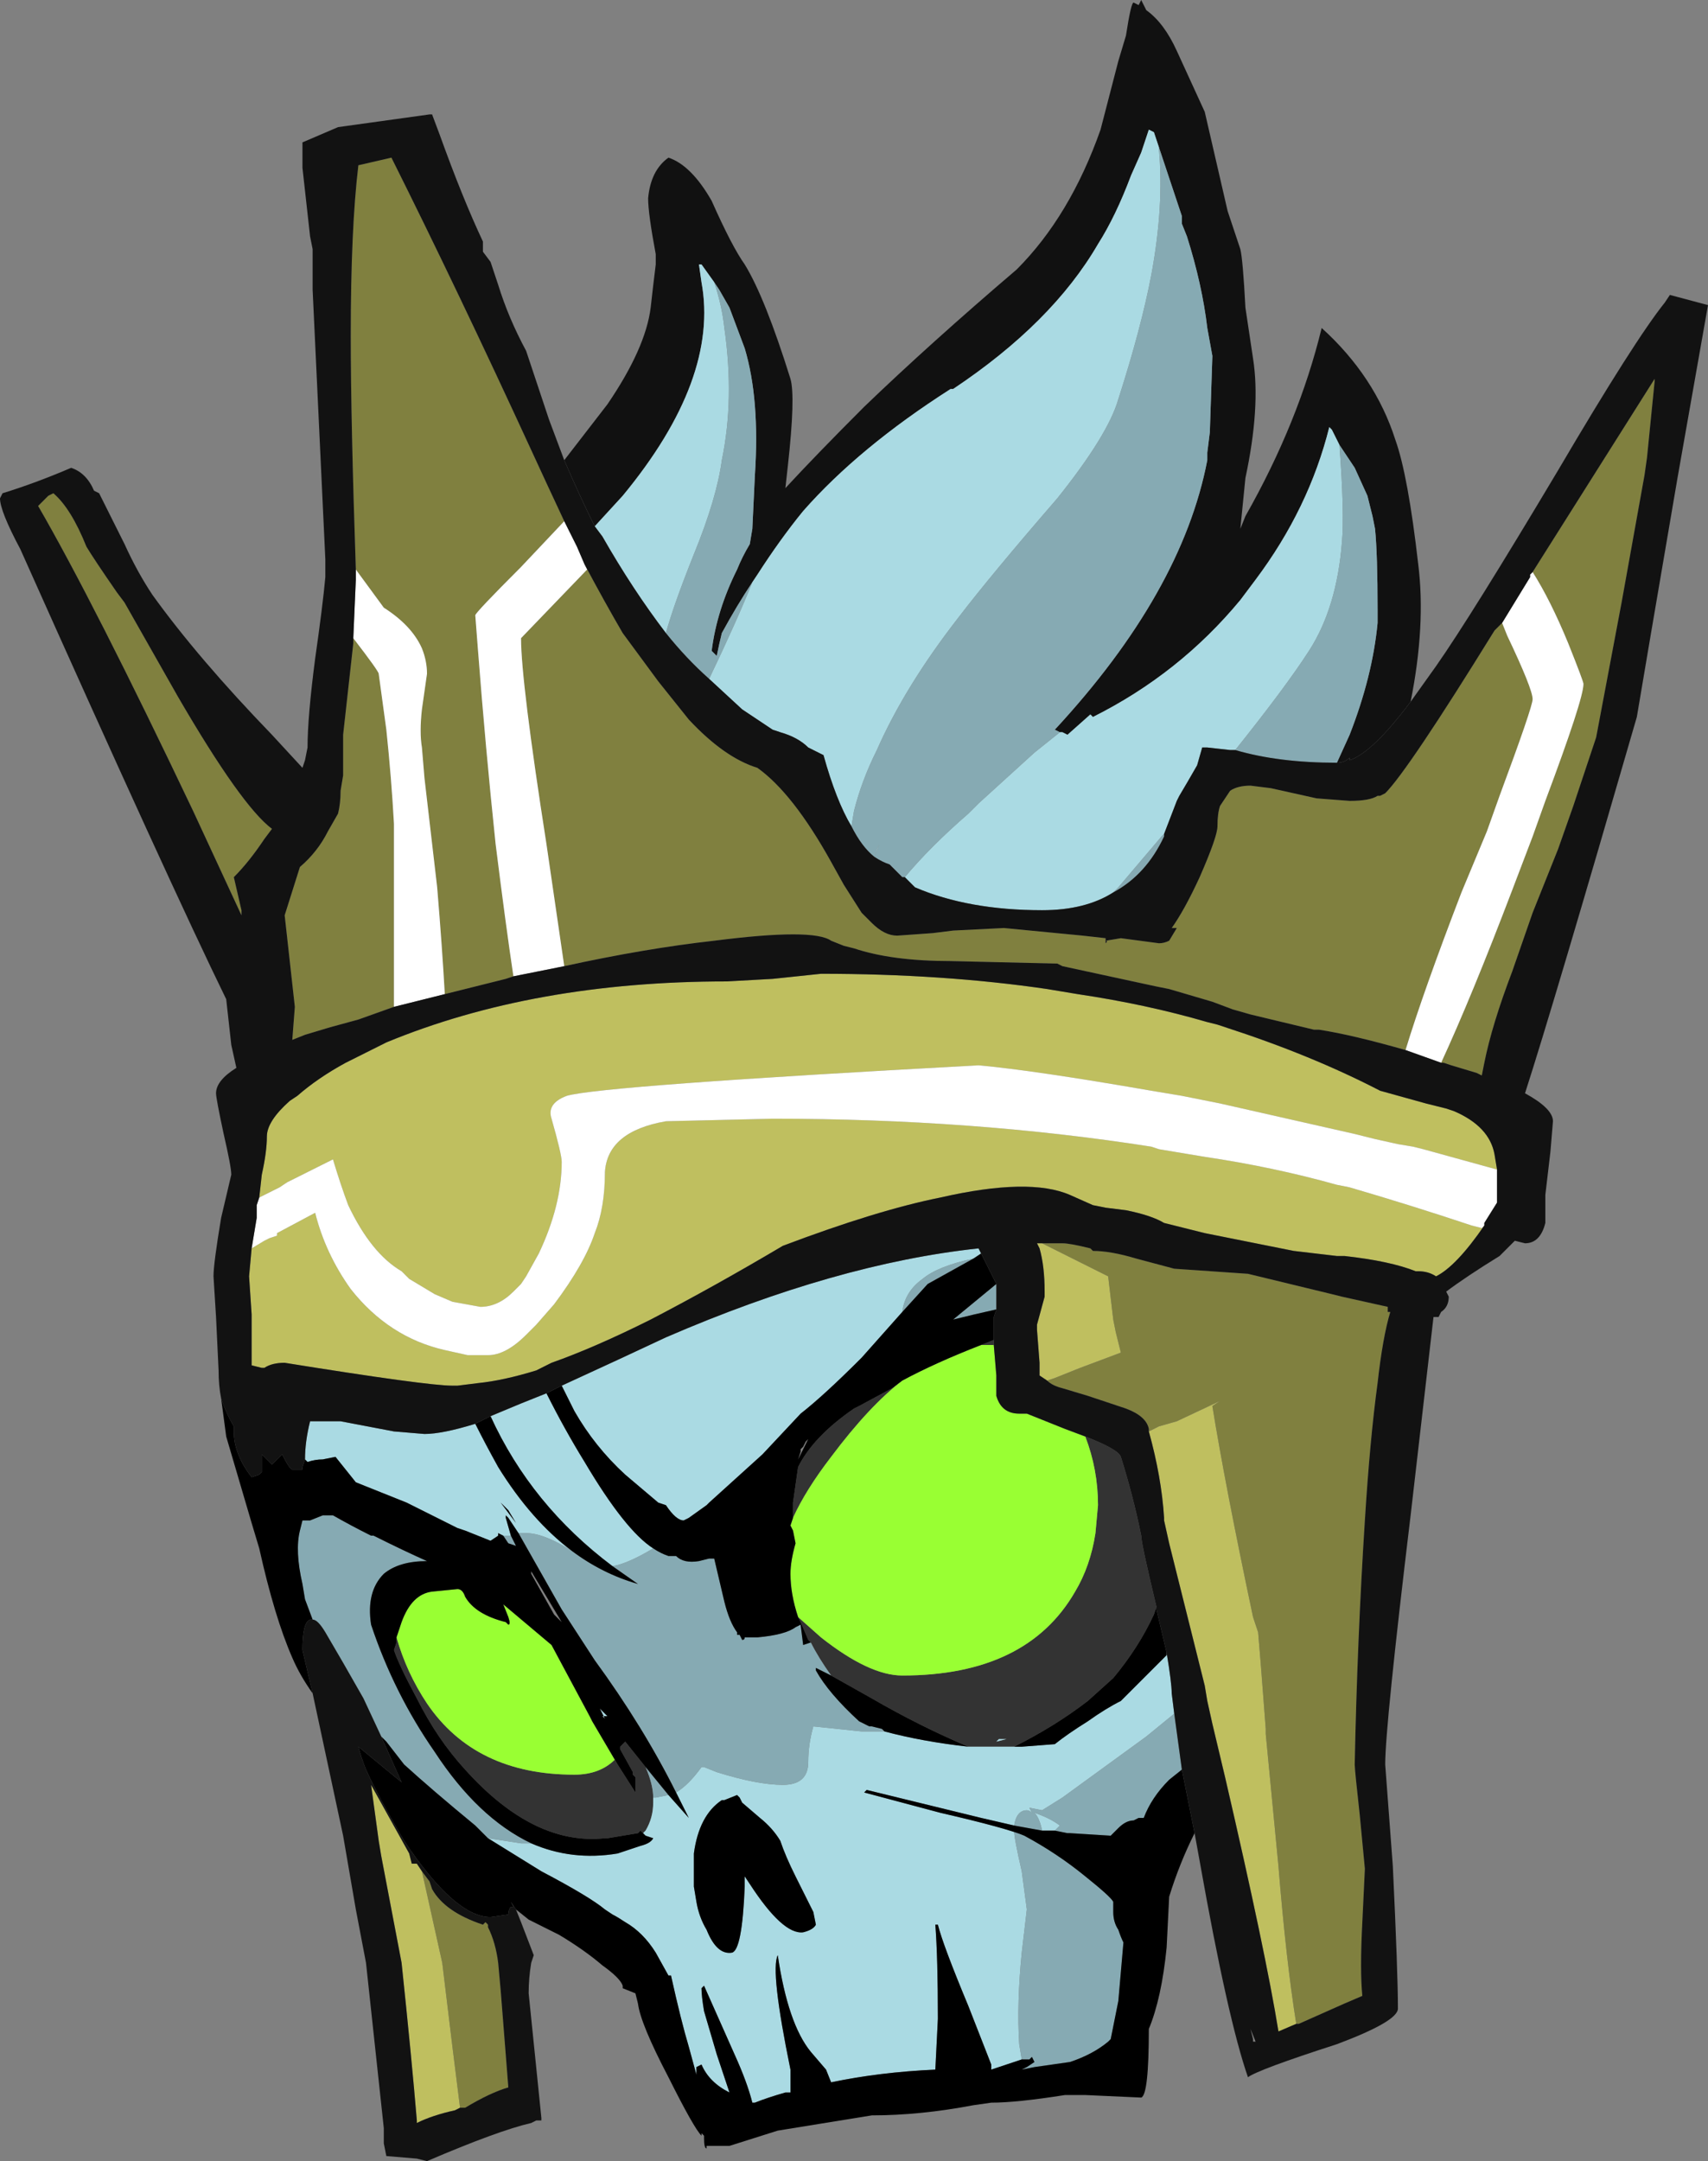 <?xml version="1.0" encoding="UTF-8" standalone="no"?>
<svg xmlns:ffdec="https://www.free-decompiler.com/flash" xmlns:xlink="http://www.w3.org/1999/xlink" ffdec:objectType="shape" height="42.5px" width="33.6px" xmlns="http://www.w3.org/2000/svg">
  <rect width="100%" height="100%" fill="#808080" stroke="none"/>
  <g transform="matrix(1.0, 0.0, 0.0, 1.0, 6.25, 5.4)">
    <path d="M13.3 20.95 L13.3 21.05 13.05 21.05 13.3 20.95 M15.1 22.85 Q15.75 23.1 15.8 23.25 16.05 24.05 16.2 24.8 16.2 24.95 16.5 26.2 L16.45 26.35 Q16.15 27.0 15.65 27.6 L15.15 28.05 Q14.5 28.55 13.7 28.95 L12.8 28.95 Q11.85 28.55 10.9 28.0 L10.1 27.55 Q9.85 27.2 9.7 26.9 L9.65 26.85 9.5 26.5 9.45 26.4 9.9 26.8 Q10.85 27.55 11.5 27.55 13.95 27.55 14.9 25.9 15.2 25.4 15.3 24.75 L15.35 24.2 Q15.35 23.5 15.1 22.85 M9.35 24.45 L9.35 24.15 9.45 23.45 Q9.75 22.85 10.55 22.3 L10.65 22.25 11.3 21.9 11.5 21.75 Q10.85 22.25 10.1 23.25 9.6 23.9 9.35 24.45 M6.4 30.65 L6.35 30.6 6.3 30.65 5.7 30.75 5.65 30.75 Q4.25 30.9 2.9 29.4 2.35 28.8 1.95 28.0 1.6 27.35 1.5 27.05 L1.55 26.9 1.55 26.8 Q1.75 27.5 2.15 28.1 3.1 29.5 5.05 29.5 5.55 29.5 5.85 29.2 L5.9 29.3 6.25 29.85 6.25 29.55 6.2 29.5 6.2 29.45 5.95 29.0 5.95 28.95 6.05 28.85 6.45 29.35 Q6.6 29.7 6.6 29.95 L6.6 30.05 Q6.6 30.35 6.45 30.6 L6.4 30.65 M13.4 28.8 L13.35 28.85 13.55 28.8 13.4 28.8" fill="#333333" fill-rule="evenodd" stroke="none"/>
    <path d="M21.5 8.4 Q20.75 9.4 20.3 9.55 L20.3 9.5 Q20.2 9.6 20.05 9.6 L20.3 9.05 Q20.75 7.9 20.85 6.85 L20.85 6.6 Q20.85 5.5 20.8 5.0 L20.75 4.75 20.65 4.35 20.4 3.8 20.1 3.35 19.95 3.05 19.9 3.0 Q19.5 4.6 18.45 6.0 L18.15 6.4 Q16.95 7.85 15.25 8.7 L15.2 8.65 14.75 9.05 14.65 9.0 14.6 9.0 14.5 8.95 Q17.0 6.25 17.5 3.65 L17.5 3.5 17.55 3.1 17.6 1.6 17.5 1.05 Q17.4 0.2 17.1 -0.75 L17.0 -1.0 17.0 -1.15 16.55 -2.5 16.45 -2.8 16.35 -2.85 16.2 -2.4 16.0 -1.95 Q15.7 -1.15 15.35 -0.6 14.45 0.95 12.5 2.25 L12.45 2.25 Q10.65 3.4 9.55 4.65 9.1 5.2 8.65 5.9 L8.55 6.05 Q8.25 6.5 7.95 7.05 7.9 7.25 7.85 7.5 L7.75 7.4 Q7.85 6.6 8.25 5.8 8.35 5.55 8.5 5.3 L8.55 5.0 8.6 3.95 Q8.7 2.45 8.4 1.45 L8.1 0.65 7.9 0.3 7.8 0.15 7.55 -0.2 7.5 -0.2 7.55 0.15 Q7.9 2.05 6.0 4.35 L5.45 4.95 Q5.15 4.35 4.85 3.65 L5.7 2.55 Q6.45 1.45 6.55 0.65 6.6 0.2 6.65 -0.2 L6.65 -0.4 Q6.5 -1.2 6.5 -1.5 6.55 -2.05 6.9 -2.3 7.35 -2.15 7.75 -1.45 8.15 -0.55 8.4 -0.2 8.8 0.45 9.3 2.05 9.4 2.4 9.25 3.75 L9.2 4.2 Q9.8 3.55 10.75 2.6 12.05 1.35 13.75 -0.1 14.8 -1.15 15.4 -2.85 L15.75 -4.2 15.9 -4.7 Q16.0 -5.35 16.05 -5.35 L16.15 -5.3 16.2 -5.4 16.3 -5.2 Q16.65 -4.95 16.9 -4.4 L17.45 -3.2 17.9 -1.25 18.15 -0.5 Q18.2 -0.3 18.25 0.65 L18.4 1.65 Q18.55 2.6 18.25 4.0 L18.15 5.0 18.25 4.75 Q19.3 2.9 19.75 1.05 20.8 2.0 21.2 3.25 21.45 3.95 21.65 5.7 21.8 6.9 21.5 8.4" fill="#111111" fill-rule="evenodd" stroke="none"/>
    <path d="M-0.25 23.3 Q-0.25 22.95 -0.15 22.55 L0.45 22.55 1.5 22.75 2.1 22.8 Q2.45 22.8 3.1 22.6 3.3 23.0 3.55 23.45 4.2 24.5 5.0 25.1 4.45 24.75 4.1 24.75 L3.95 24.75 3.75 24.45 3.7 24.4 Q3.7 24.35 3.7 24.45 L3.8 24.8 3.65 24.8 3.55 24.75 3.55 24.8 3.4 24.9 2.9 24.7 2.75 24.65 Q2.35 24.45 1.75 24.15 L0.75 23.75 0.35 23.25 0.1 23.3 Q-0.05 23.3 -0.2 23.35 L-0.25 23.3 M3.4 22.45 L4.0 22.2 Q4.25 22.1 4.5 22.0 4.85 22.7 5.25 23.35 6.05 24.7 6.6 25.05 6.1 25.35 5.8 25.4 4.2 24.2 3.4 22.45 M4.8 21.85 Q6.0 21.3 6.85 20.9 10.2 19.45 13.0 19.15 L13.05 19.25 12.9 19.35 Q12.2 19.5 11.9 19.75 11.55 20.0 11.5 20.4 L10.7 21.3 Q9.95 22.05 9.5 22.4 L8.75 23.2 7.7 24.15 7.65 24.2 7.3 24.45 7.2 24.5 Q7.05 24.5 6.85 24.2 L6.7 24.15 6.05 23.6 Q5.45 23.05 5.05 22.35 L4.8 21.85 M16.7 27.1 Q16.8 27.7 16.8 27.9 L16.85 28.3 16.3 28.75 14.65 29.95 14.25 30.2 14.0 30.15 14.05 30.25 Q14.0 30.2 13.95 30.2 13.75 30.2 13.7 30.5 L13.05 30.35 10.8 29.8 10.75 29.85 12.25 30.25 Q13.55 30.55 13.9 30.7 L13.7 30.6 Q13.7 30.75 13.85 31.4 L13.95 32.15 13.85 33.0 Q13.75 34.0 13.8 34.8 L13.85 35.1 13.25 35.3 13.25 35.2 12.8 34.05 Q12.3 32.85 12.2 32.45 L12.15 32.45 Q12.2 33.1 12.2 34.3 L12.15 35.3 Q11.05 35.35 10.1 35.55 L10.0 35.3 9.7 34.95 Q9.25 34.4 9.05 33.05 8.9 33.35 9.3 35.3 L9.3 35.75 9.2 35.75 Q8.85 35.85 8.6 35.95 L8.55 35.95 Q8.45 35.55 8.2 35.0 L7.6 33.65 7.55 33.7 Q7.55 33.85 7.6 34.15 L7.85 35.0 8.1 35.75 Q7.7 35.55 7.55 35.2 L7.45 35.25 7.45 35.4 7.3 34.85 Q7.15 34.35 6.95 33.45 L6.9 33.45 6.65 33.0 Q6.4 32.6 6.05 32.4 5.9 32.3 5.8 32.25 L5.65 32.15 Q5.35 31.9 4.4 31.4 L3.35 30.75 4.0 30.85 4.2 30.85 Q5.0 31.2 5.9 31.05 L6.35 30.9 Q6.55 30.85 6.6 30.75 L6.45 30.7 6.4 30.65 6.45 30.6 Q6.6 30.35 6.6 30.05 L6.6 29.95 6.65 29.95 6.9 29.9 6.9 29.9 7.3 30.35 7.05 29.85 Q7.3 29.7 7.55 29.35 L7.6 29.35 7.85 29.45 Q8.65 29.7 9.15 29.7 9.65 29.7 9.65 29.25 9.65 28.9 9.75 28.55 L10.7 28.65 Q11.0 28.65 11.15 28.65 11.9 28.85 12.8 28.95 L13.7 28.95 13.85 28.95 14.5 28.9 Q14.75 28.7 15.15 28.45 15.5 28.2 15.8 28.05 L16.7 27.15 16.7 27.1 M18.05 9.35 L17.95 9.35 17.5 9.3 17.4 9.3 17.3 9.65 Q17.1 10.0 16.95 10.25 L16.9 10.35 16.65 11.0 16.6 11.05 15.75 12.05 15.65 12.15 Q15.1 12.5 14.25 12.5 12.8 12.5 11.75 12.05 L11.55 11.85 Q12.05 11.25 12.8 10.6 L13.0 10.4 14.1 9.4 14.6 9.0 14.65 9.0 14.75 9.05 15.2 8.65 15.25 8.7 Q16.95 7.85 18.15 6.4 L18.45 6.0 Q19.5 4.6 19.9 3.0 L19.95 3.05 20.1 3.35 Q20.2 4.7 20.15 5.25 20.05 6.55 19.5 7.4 19.05 8.1 18.05 9.35 M10.5 10.85 Q10.2 10.35 9.95 9.45 L9.65 9.3 Q9.45 9.1 9.1 9.0 L8.95 8.95 8.35 8.55 7.7 7.95 Q8.25 6.8 8.55 6.05 L8.65 5.9 Q9.1 5.2 9.55 4.65 10.65 3.4 12.45 2.25 L12.5 2.25 Q14.45 0.95 15.35 -0.6 15.7 -1.15 16.0 -1.95 L16.2 -2.4 16.35 -2.85 16.45 -2.8 16.55 -2.5 16.55 -2.45 Q16.65 -1.35 16.4 0.0 16.2 1.05 15.75 2.45 15.55 3.15 14.55 4.4 13.25 5.9 12.6 6.75 11.55 8.1 11.0 9.35 10.7 9.95 10.55 10.55 L10.5 10.85 M6.85 7.05 Q6.2 6.2 5.6 5.15 L5.45 4.95 6.0 4.35 Q7.9 2.05 7.55 0.15 L7.5 -0.2 7.55 -0.2 7.8 0.15 Q7.95 0.6 8.0 1.05 8.2 2.45 7.95 3.65 7.85 4.4 7.4 5.5 7.0 6.5 6.85 7.05 M10.95 11.45 L11.05 11.2 11.0 11.3 10.95 11.45 M3.9 24.55 L3.75 24.3 3.6 24.15 3.9 24.55 M2.15 25.3 L2.15 25.3 M14.25 30.6 Q14.2 30.35 14.1 30.25 14.4 30.35 14.6 30.5 L14.5 30.6 14.25 30.6 M13.4 28.8 L13.55 28.8 13.35 28.85 13.4 28.8 M13.85 35.3 L13.95 35.25 13.85 35.3 M9.1 30.8 Q8.95 30.55 8.7 30.35 L8.35 30.05 8.3 29.95 8.25 29.9 8.0 30.0 7.95 30.0 Q7.5 30.3 7.4 31.05 7.4 31.35 7.4 31.7 L7.45 32.0 Q7.5 32.3 7.65 32.55 7.85 33.05 8.15 33.0 8.35 32.95 8.4 31.7 L8.4 31.5 8.5 31.65 Q9.15 32.65 9.55 32.6 9.75 32.55 9.8 32.45 L9.75 32.2 9.4 31.5 Q9.2 31.1 9.1 30.8 M5.6 28.35 L5.65 28.4 5.55 28.2 5.7 28.35 5.6 28.35" fill="#aadae3" fill-rule="evenodd" stroke="none"/>
    <path d="M-1.15 18.15 L-1.1 17.7 Q-1.0 17.25 -1.0 16.95 -1.0 16.65 -0.55 16.25 L-0.4 16.15 Q0.0 15.8 0.55 15.5 0.95 15.3 1.35 15.1 4.25 13.9 8.05 13.9 L8.95 13.85 9.9 13.75 Q12.3 13.75 14.35 14.05 L14.95 14.15 Q16.3 14.35 17.5 14.7 L17.7 14.75 17.85 14.8 Q19.55 15.35 20.9 16.05 L21.8 16.3 22.2 16.4 22.35 16.45 Q23.05 16.75 23.15 17.3 L23.2 17.6 21.75 17.2 21.55 17.15 21.25 17.1 20.8 17.0 20.4 16.9 17.75 16.3 17.0 16.15 16.4 16.05 Q14.1 15.65 13.0 15.55 5.6 15.95 4.9 16.15 4.5 16.3 4.6 16.6 4.8 17.3 4.8 17.45 4.8 18.3 4.35 19.25 L4.1 19.7 4.0 19.85 3.85 20.0 Q3.55 20.3 3.2 20.3 L2.65 20.2 2.3 20.05 1.8 19.75 1.65 19.6 Q1.05 19.25 0.6 18.3 0.45 17.9 0.3 17.4 L-0.6 17.85 -0.75 17.95 -1.15 18.15 M22.95 18.7 Q22.4 19.5 22.0 19.7 21.85 19.6 21.65 19.6 L21.6 19.6 Q21.1 19.4 20.2 19.3 L20.05 19.3 19.2 19.2 17.45 18.85 16.65 18.65 Q16.4 18.5 15.9 18.4 L15.5 18.35 15.25 18.3 14.8 18.1 Q14.0 17.75 12.25 18.15 11.0 18.4 9.15 19.1 7.8 19.9 6.55 20.55 5.45 21.1 4.6 21.4 L4.3 21.55 Q3.65 21.75 3.15 21.8 L2.75 21.85 2.65 21.85 Q2.15 21.85 -0.65 21.4 -0.9 21.4 -1.05 21.5 L-1.1 21.5 -1.3 21.45 Q-1.3 21.1 -1.3 20.45 L-1.35 19.7 -1.3 19.15 -1.05 19.0 -0.95 18.95 -0.8 18.9 -0.8 18.85 -0.05 18.45 Q0.15 19.25 0.65 19.95 1.4 20.9 2.5 21.15 L2.95 21.25 3.35 21.25 Q3.7 21.25 4.1 20.85 L4.3 20.65 4.65 20.25 Q5.25 19.45 5.45 18.85 5.65 18.35 5.65 17.65 5.7 16.85 6.85 16.65 L8.95 16.6 Q12.9 16.6 16.4 17.15 L16.55 17.2 17.45 17.35 Q18.8 17.55 20.05 17.9 L20.3 17.95 Q21.5 18.3 22.7 18.7 L22.9 18.75 22.95 18.7 M14.25 19.05 L15.55 19.7 15.65 20.55 15.7 20.8 15.8 21.2 Q15.4 21.35 15.0 21.5 L14.5 21.7 14.35 21.75 14.2 21.65 14.2 21.4 14.15 20.75 14.15 20.65 14.3 20.1 14.3 20.0 Q14.3 19.5 14.2 19.15 L14.15 19.05 14.25 19.05 M16.35 22.75 L16.55 22.65 16.9 22.55 17.75 22.15 17.6 22.25 Q17.85 23.8 18.4 26.4 L18.5 26.7 18.55 27.3 18.65 28.6 18.65 28.7 18.9 31.3 Q19.05 33.15 19.25 34.4 L18.9 34.55 Q18.65 33.0 17.85 29.55 L17.6 28.5 17.5 28.05 17.45 27.75 16.75 24.95 16.65 24.5 16.65 24.45 Q16.6 23.65 16.35 22.75 M2.8 36.05 L2.7 36.1 Q2.25 36.2 1.95 36.35 L1.95 36.3 Q1.85 35.1 1.65 33.2 L1.25 31.1 1.2 30.8 1.05 29.7 1.8 31.05 1.85 31.25 1.95 31.25 2.05 31.4 2.45 33.2 2.65 34.85 2.8 36.05" fill="#bfbf5f" fill-rule="evenodd" stroke="none"/>
    <path d="M0.75 5.8 Q0.65 2.85 0.65 1.2 0.65 -0.9 0.8 -2.15 L1.45 -2.3 Q2.75 0.3 4.2 3.45 L4.5 4.1 4.85 4.85 4.0 5.75 Q3.1 6.65 3.1 6.7 L3.15 7.35 Q3.3 9.3 3.5 11.2 3.7 12.8 3.85 13.8 L3.7 13.85 2.5 14.15 Q2.45 13.25 2.35 12.05 L2.1 9.9 2.05 9.3 Q2.0 9.0 2.05 8.55 L2.15 7.85 Q2.15 7.6 2.05 7.35 1.85 6.9 1.3 6.55 L0.75 5.8 M5.25 5.7 Q5.65 6.45 6.0 7.05 L6.7 8.0 7.3 8.75 Q8.0 9.5 8.65 9.7 9.35 10.2 10.1 11.55 L10.35 12.0 10.7 12.55 10.9 12.75 Q11.15 13.0 11.4 13.0 L12.1 12.95 12.5 12.9 13.5 12.85 15.05 13.0 15.5 13.05 15.5 13.1 15.8 13.05 16.55 13.15 Q16.65 13.15 16.75 13.1 L16.9 12.85 16.8 12.85 Q17.05 12.5 17.35 11.85 17.7 11.05 17.7 10.85 17.7 10.6 17.75 10.45 L17.95 10.15 Q18.1 10.05 18.35 10.05 L18.75 10.1 19.65 10.3 20.3 10.35 Q20.7 10.35 20.85 10.25 L20.9 10.25 21.0 10.2 Q21.45 9.75 23.15 7.0 L23.3 6.85 23.4 7.1 Q23.9 8.15 23.9 8.35 23.9 8.5 23.25 10.25 L23.0 10.95 22.5 12.15 Q21.75 14.1 21.4 15.25 20.35 14.95 19.7 14.85 L19.6 14.85 18.35 14.55 18.0 14.45 17.6 14.3 16.75 14.05 16.5 14.0 14.65 13.6 14.55 13.55 12.45 13.5 Q11.3 13.5 10.55 13.25 L10.35 13.2 10.1 13.1 Q9.75 12.85 7.8 13.1 6.45 13.25 4.85 13.6 L4.5 11.2 Q4.0 8.0 4.0 7.15 L5.3 5.8 5.25 5.7 M23.9 5.85 L26.3 2.05 26.3 2.1 26.15 3.6 26.1 3.95 25.65 6.45 25.15 9.1 24.7 10.45 24.4 11.3 23.9 12.55 23.5 13.7 Q23.1 14.75 22.95 15.5 L22.9 15.75 22.8 15.7 22.3 15.55 22.15 15.5 22.1 15.5 Q22.7 14.2 23.5 12.1 L23.9 11.05 24.15 10.35 Q24.9 8.35 24.9 8.05 24.9 8.0 24.6 7.25 24.25 6.4 23.9 5.85 M15.5 13.15 Q15.55 13.1 15.5 13.1 15.5 13.2 15.5 13.15 M0.7 7.15 Q1.2 7.8 1.2 7.85 L1.35 8.95 Q1.45 9.9 1.5 10.8 L1.5 14.4 0.8 14.65 0.25 14.8 -0.25 14.95 -0.5 15.05 -0.45 14.4 -0.65 12.6 -0.35 11.65 Q0.0 11.35 0.2 10.95 L0.4 10.6 Q0.45 10.4 0.45 10.15 L0.5 9.85 0.5 9.05 0.7 7.25 0.7 7.15 M14.25 19.05 L14.65 19.05 Q14.8 19.05 15.2 19.15 L15.25 19.2 Q15.6 19.2 16.1 19.35 L16.85 19.55 18.3 19.65 19.95 20.05 20.15 20.1 21.05 20.3 21.05 20.4 21.1 20.4 Q20.95 20.9 20.85 21.8 20.7 22.9 20.6 24.5 20.45 26.85 20.4 29.3 20.4 29.4 20.5 30.3 L20.6 31.35 20.55 32.4 Q20.5 33.35 20.55 33.85 L20.2 34.0 19.3 34.4 19.25 34.4 Q19.05 33.15 18.9 31.3 L18.65 28.7 18.65 28.6 18.55 27.3 18.5 26.7 18.4 26.4 Q17.85 23.8 17.6 22.25 L17.75 22.15 16.9 22.55 16.55 22.65 16.35 22.75 16.35 22.7 Q16.3 22.45 15.9 22.3 L15.15 22.05 14.65 21.9 Q14.45 21.85 14.35 21.75 L14.5 21.7 15.0 21.5 Q15.4 21.35 15.8 21.2 L15.7 20.8 15.65 20.55 15.55 19.7 14.25 19.05 M2.8 36.05 L2.65 34.85 2.45 33.2 2.05 31.4 2.2 31.6 2.25 31.75 Q2.5 32.2 3.25 32.45 L3.3 32.4 3.35 32.45 3.35 32.5 Q3.5 32.8 3.55 33.2 L3.6 33.75 3.75 35.65 Q3.4 35.75 2.9 36.05 L2.8 36.05 M-5.5 4.55 L-5.3 4.35 -5.2 4.3 Q-4.85 4.6 -4.55 5.35 -4.4 5.6 -3.95 6.25 L-3.8 6.45 -2.75 8.3 Q-1.5 10.45 -0.9 10.9 L-1.05 11.1 Q-1.35 11.55 -1.65 11.85 L-1.5 12.5 -1.5 12.6 -2.45 10.55 Q-4.4 6.45 -5.5 4.55" fill="#80803f" fill-rule="evenodd" stroke="none"/>
    <path d="M13.3 21.05 L13.35 21.65 13.35 22.05 Q13.45 22.4 13.8 22.4 L13.95 22.4 Q14.2 22.5 14.7 22.7 L15.1 22.85 Q15.35 23.5 15.35 24.2 L15.3 24.75 Q15.2 25.4 14.9 25.9 13.95 27.55 11.5 27.55 10.85 27.55 9.9 26.8 L9.45 26.4 9.45 26.4 Q9.3 25.95 9.3 25.55 9.3 25.3 9.4 24.95 L9.35 24.7 9.3 24.6 9.35 24.45 Q9.6 23.9 10.1 23.25 10.85 22.25 11.5 21.75 12.15 21.4 13.05 21.05 L13.3 21.05 M1.55 26.8 L1.65 26.5 Q1.85 25.95 2.25 25.9 L2.75 25.85 Q2.85 25.85 2.9 26.0 3.1 26.35 3.7 26.5 L3.75 26.55 Q3.8 26.55 3.75 26.4 L3.65 26.15 4.6 26.95 5.35 28.35 5.4 28.45 5.9 29.3 5.85 29.2 Q5.55 29.5 5.05 29.5 3.1 29.5 2.15 28.1 1.75 27.5 1.55 26.8" fill="#99ff33" fill-rule="evenodd" stroke="none"/>
    <path d="M13.35 19.85 L13.35 20.35 Q12.9 20.45 12.5 20.55 L13.35 19.85 M16.85 28.3 L17.0 29.4 16.75 29.6 Q16.4 29.95 16.25 30.35 L16.15 30.35 16.05 30.4 Q15.9 30.4 15.75 30.55 L15.6 30.7 14.8 30.65 14.75 30.65 14.5 30.6 14.6 30.5 Q14.4 30.35 14.1 30.25 14.2 30.35 14.25 30.6 L13.7 30.5 Q13.75 30.2 13.95 30.2 14.0 30.2 14.05 30.25 L14.0 30.15 14.25 30.2 14.65 29.95 16.3 28.75 16.85 28.3 M20.05 9.6 Q18.9 9.6 18.05 9.35 19.05 8.1 19.5 7.4 20.05 6.55 20.15 5.25 20.2 4.7 20.1 3.35 L20.4 3.8 20.65 4.35 20.75 4.75 20.8 5.0 Q20.85 5.5 20.85 6.6 L20.85 6.85 Q20.75 7.9 20.3 9.05 L20.05 9.6 M16.65 11.0 L16.65 11.05 Q16.3 11.8 15.65 12.15 L15.75 12.05 16.6 11.05 16.65 11.0 M11.55 11.85 L11.5 11.85 11.25 11.6 Q11.1 11.55 10.95 11.45 10.7 11.25 10.5 10.85 L10.55 10.55 Q10.7 9.95 11.0 9.35 11.55 8.1 12.6 6.75 13.25 5.9 14.55 4.4 15.55 3.15 15.75 2.45 16.2 1.05 16.4 0.0 16.65 -1.35 16.55 -2.45 L16.55 -2.5 17.0 -1.15 17.0 -1.0 17.1 -0.75 Q17.4 0.2 17.5 1.05 L17.6 1.6 17.55 3.1 17.5 3.5 17.5 3.65 Q17.0 6.25 14.5 8.95 L14.6 9.0 14.1 9.4 13.0 10.4 12.8 10.6 Q12.05 11.25 11.55 11.85 M7.7 7.95 Q7.25 7.55 6.85 7.05 7.0 6.5 7.4 5.5 7.85 4.4 7.95 3.65 8.2 2.45 8.0 1.05 7.95 0.6 7.8 0.15 L7.9 0.3 8.1 0.65 8.4 1.45 Q8.7 2.45 8.6 3.95 L8.55 5.0 8.5 5.3 Q8.35 5.55 8.25 5.8 7.85 6.6 7.75 7.4 L7.85 7.5 Q7.9 7.25 7.95 7.05 8.25 6.5 8.55 6.05 8.25 6.8 7.7 7.95 M10.95 11.45 L11.0 11.3 11.05 11.2 10.95 11.45 M11.5 20.4 Q11.55 20.0 11.9 19.75 12.2 19.5 12.9 19.35 L12.0 19.85 11.5 20.4 M3.8 24.8 L3.9 25.0 3.75 24.95 3.65 24.8 3.8 24.8 M6.6 25.05 Q6.75 25.15 6.9 25.2 L7.05 25.2 Q7.2 25.35 7.5 25.3 L7.7 25.25 7.8 25.25 8.0 26.1 Q8.1 26.5 8.25 26.7 L8.25 26.75 8.3 26.75 8.35 26.85 Q8.4 26.85 8.4 26.8 L8.65 26.8 Q9.2 26.75 9.4 26.6 L9.5 26.55 9.55 26.95 9.7 26.9 Q9.85 27.2 10.1 27.55 L9.8 27.4 9.8 27.45 Q10.05 27.9 10.65 28.45 L10.85 28.55 10.9 28.55 11.1 28.6 11.15 28.65 Q11.0 28.65 10.7 28.65 L9.75 28.55 Q9.65 28.9 9.65 29.25 9.65 29.7 9.15 29.7 8.65 29.7 7.85 29.45 L7.6 29.35 7.55 29.35 Q7.3 29.7 7.05 29.85 6.4 28.55 5.45 27.25 L4.8 26.25 3.95 24.75 4.1 24.75 Q4.45 24.75 5.0 25.1 5.6 25.55 6.3 25.75 L5.8 25.4 Q6.1 25.35 6.6 25.05 M-0.1 26.45 L-0.25 26.05 -0.3 25.75 Q-0.45 25.1 -0.35 24.7 L-0.3 24.5 -0.15 24.5 0.1 24.4 0.3 24.4 Q0.65 24.6 1.05 24.8 L1.1 24.8 Q1.7 25.1 2.15 25.3 1.6 25.3 1.3 25.55 0.95 25.9 1.05 26.55 1.5 27.9 2.3 29.05 3.15 30.35 4.2 30.85 L4.0 30.85 3.35 30.75 3.1 30.5 Q2.25 29.8 1.7 29.3 L1.35 28.85 1.25 28.75 0.9 28.0 0.5 27.3 0.15 26.7 Q0.0 26.45 -0.1 26.45 M6.45 29.35 L6.9 29.9 6.65 29.95 6.6 29.95 Q6.6 29.7 6.45 29.35 M13.9 30.7 Q14.55 31.05 15.1 31.5 15.6 31.9 15.65 32.0 L15.65 32.2 Q15.65 32.4 15.75 32.55 15.8 32.7 15.85 32.8 L15.75 33.95 15.6 34.7 15.55 34.75 Q15.25 35.0 14.8 35.15 L14.1 35.25 13.85 35.3 13.95 35.25 14.1 35.15 14.05 35.05 14.0 35.1 13.85 35.1 13.8 34.8 Q13.75 34.0 13.85 33.0 L13.95 32.15 13.85 31.4 Q13.7 30.75 13.7 30.6 L13.9 30.7" fill="#86aab3" fill-rule="evenodd" stroke="none"/>
    <path d="M0.75 5.8 L1.3 6.55 Q1.85 6.9 2.05 7.35 2.15 7.6 2.15 7.85 L2.05 8.55 Q2.0 9.0 2.05 9.3 L2.1 9.9 2.35 12.05 Q2.45 13.25 2.5 14.15 L1.5 14.4 1.5 10.8 Q1.45 9.9 1.35 8.95 L1.2 7.85 Q1.2 7.8 0.7 7.15 L0.75 6.0 0.75 5.8 M3.85 13.8 Q3.7 12.8 3.5 11.2 3.3 9.3 3.15 7.35 L3.1 6.7 Q3.1 6.65 4.0 5.75 L4.85 4.85 5.1 5.35 5.25 5.7 5.3 5.8 4.0 7.15 Q4.0 8.0 4.5 11.2 L4.85 13.6 3.85 13.8 M23.3 6.85 L23.85 5.95 23.85 5.9 23.9 5.85 Q24.25 6.4 24.6 7.25 24.9 8.0 24.9 8.05 24.9 8.35 24.15 10.35 L23.9 11.05 23.5 12.1 Q22.7 14.2 22.1 15.5 L21.4 15.25 Q21.75 14.1 22.5 12.15 L23.0 10.95 23.25 10.25 Q23.9 8.5 23.9 8.35 23.9 8.15 23.4 7.1 L23.3 6.85 M-1.15 18.15 L-0.75 17.95 -0.6 17.85 0.3 17.4 Q0.45 17.9 0.6 18.3 1.05 19.25 1.65 19.6 L1.8 19.75 2.3 20.05 2.65 20.2 3.2 20.3 Q3.55 20.3 3.85 20.0 L4.0 19.85 4.1 19.7 4.35 19.25 Q4.8 18.3 4.8 17.45 4.8 17.3 4.6 16.6 4.5 16.3 4.9 16.15 5.6 15.95 13.0 15.55 14.1 15.65 16.4 16.05 L17.0 16.15 17.75 16.3 20.4 16.9 20.8 17.0 21.25 17.1 21.55 17.15 21.75 17.2 23.2 17.6 23.2 18.25 22.95 18.65 22.95 18.7 22.9 18.75 22.7 18.7 Q21.5 18.3 20.3 17.95 L20.05 17.9 Q18.8 17.55 17.45 17.35 L16.55 17.2 16.4 17.15 Q12.9 16.6 8.95 16.6 L6.85 16.65 Q5.7 16.85 5.65 17.65 5.65 18.35 5.45 18.85 5.25 19.45 4.65 20.25 L4.3 20.65 4.1 20.85 Q3.7 21.25 3.35 21.25 L2.95 21.25 2.5 21.15 Q1.4 20.9 0.65 19.95 0.15 19.25 -0.05 18.45 L-0.8 18.85 -0.8 18.9 -0.95 18.95 -1.05 19.0 -1.3 19.15 -1.2 18.55 -1.2 18.3 -1.15 18.15" fill="#ffffff" fill-rule="evenodd" stroke="none"/>
    <path d="M4.85 4.85 L4.5 4.1 4.2 3.45 Q2.75 0.3 1.45 -2.3 L0.8 -2.15 Q0.65 -0.9 0.65 1.2 0.65 2.85 0.75 5.8 L0.75 6.0 0.7 7.15 0.7 7.25 0.5 9.05 0.5 9.85 0.45 10.15 Q0.45 10.4 0.4 10.6 L0.2 10.95 Q0.0 11.35 -0.35 11.65 L-0.65 12.6 -0.45 14.4 -0.5 15.05 -0.25 14.95 0.25 14.8 0.8 14.65 1.5 14.4 2.5 14.15 3.7 13.85 3.85 13.8 4.85 13.6 Q6.45 13.25 7.8 13.1 9.75 12.85 10.1 13.1 L10.35 13.2 10.55 13.25 Q11.3 13.5 12.45 13.5 L14.55 13.55 14.65 13.6 16.5 14.0 16.75 14.05 17.6 14.3 18.0 14.45 18.35 14.55 19.6 14.85 19.7 14.85 Q20.35 14.95 21.4 15.25 L22.1 15.5 22.15 15.5 22.3 15.55 22.8 15.7 22.9 15.75 22.95 15.5 Q23.1 14.75 23.5 13.7 L23.9 12.55 24.4 11.3 24.7 10.45 25.15 9.1 25.65 6.45 26.1 3.95 26.15 3.6 26.3 2.1 26.3 2.05 23.9 5.85 23.85 5.9 23.85 5.95 23.3 6.85 23.15 7.0 Q21.45 9.75 21.0 10.2 L20.9 10.25 20.85 10.25 Q20.7 10.35 20.3 10.35 L19.65 10.3 18.75 10.1 18.35 10.05 Q18.1 10.05 17.95 10.15 L17.75 10.45 Q17.7 10.6 17.7 10.85 17.7 11.05 17.35 11.85 17.05 12.5 16.8 12.85 L16.9 12.85 16.75 13.1 Q16.65 13.15 16.55 13.15 L15.8 13.05 15.5 13.1 15.5 13.05 15.05 13.0 13.5 12.85 12.5 12.9 12.1 12.95 11.4 13.0 Q11.15 13.0 10.9 12.75 L10.7 12.55 10.35 12.0 10.1 11.55 Q9.35 10.2 8.65 9.7 8.0 9.5 7.3 8.75 L6.7 8.0 6.0 7.05 Q5.65 6.45 5.25 5.7 L5.1 5.35 4.85 4.85 M-1.9 22.1 Q-1.95 21.85 -1.95 21.55 L-2.0 20.5 -2.05 19.7 Q-2.05 19.45 -1.9 18.55 L-1.7 17.7 Q-1.7 17.55 -1.85 16.9 -2.0 16.2 -2.0 16.1 -2.0 15.85 -1.6 15.6 L-1.7 15.15 -1.8 14.25 Q-2.9 12.0 -5.85 5.4 -6.25 4.65 -6.25 4.4 L-6.2 4.3 Q-5.55 4.1 -4.85 3.8 -4.55 3.9 -4.4 4.25 L-4.3 4.3 -3.8 5.3 Q-3.55 5.85 -3.25 6.3 -2.35 7.55 -0.9 9.05 L-0.3 9.7 -0.25 9.55 -0.2 9.3 Q-0.2 8.7 -0.05 7.55 0.1 6.5 0.15 5.95 L0.15 5.6 -0.1 0.3 -0.1 -0.5 -0.15 -0.75 -0.3 -2.1 -0.3 -2.6 0.4 -2.9 2.2 -3.15 2.25 -3.15 2.4 -2.75 Q2.85 -1.5 3.25 -0.65 L3.25 -0.45 3.4 -0.25 3.55 0.2 Q3.75 0.85 4.1 1.5 L4.55 2.85 4.85 3.65 Q5.15 4.35 5.45 4.95 L5.6 5.15 Q6.2 6.2 6.85 7.05 7.25 7.55 7.7 7.95 L8.35 8.55 8.95 8.95 9.1 9.0 Q9.45 9.1 9.65 9.3 L9.95 9.45 Q10.2 10.35 10.5 10.85 10.7 11.25 10.95 11.45 11.1 11.55 11.25 11.6 L11.5 11.85 11.55 11.85 11.75 12.05 Q12.8 12.5 14.25 12.5 15.1 12.5 15.65 12.15 16.3 11.8 16.65 11.05 L16.65 11.0 16.9 10.35 16.95 10.25 Q17.1 10.0 17.3 9.65 L17.4 9.3 17.5 9.3 17.95 9.35 18.05 9.35 Q18.9 9.6 20.05 9.6 20.2 9.6 20.3 9.5 L20.3 9.55 Q20.75 9.4 21.5 8.4 L22.0 7.7 Q22.7 6.7 24.4 3.85 25.9 1.3 26.5 0.55 L26.6 0.4 27.35 0.6 26.75 4.0 Q26.1 7.8 25.95 8.7 24.3 14.4 23.75 16.1 24.3 16.4 24.3 16.65 L24.25 17.25 24.15 18.1 24.15 18.65 Q24.05 19.05 23.75 19.05 L23.55 19.0 Q23.4 19.15 23.25 19.3 22.6 19.7 22.2 20.0 L22.25 20.1 Q22.25 20.3 22.1 20.4 L22.05 20.5 21.95 20.5 21.5 24.4 Q21.0 28.55 21.0 29.3 L21.15 31.3 Q21.25 33.4 21.25 34.1 21.25 34.35 20.05 34.8 18.5 35.3 18.3 35.45 17.9 34.3 17.35 31.2 L17.25 30.65 17.0 29.4 16.85 28.3 16.8 27.9 Q16.8 27.7 16.7 27.1 L16.5 26.25 16.5 26.2 Q16.2 24.95 16.2 24.8 16.05 24.05 15.8 23.25 15.75 23.1 15.1 22.85 L14.7 22.7 Q14.2 22.5 13.95 22.4 L13.8 22.4 Q13.45 22.4 13.35 22.05 L13.35 21.65 13.3 21.05 13.3 20.95 13.3 20.5 13.35 20.35 13.35 19.85 13.05 19.25 13.0 19.15 Q10.2 19.45 6.85 20.9 6.0 21.3 4.8 21.85 L4.5 22.0 Q4.25 22.1 4.0 22.2 L3.4 22.45 3.1 22.6 Q2.45 22.8 2.1 22.8 L1.5 22.75 0.45 22.55 -0.15 22.55 Q-0.25 22.95 -0.25 23.3 L-0.3 23.45 -0.3 23.5 -0.5 23.5 Q-0.55 23.5 -0.7 23.2 L-0.9 23.4 -1.1 23.2 -1.1 23.55 -1.15 23.6 -1.3 23.65 Q-1.65 23.2 -1.65 22.75 L-1.65 22.65 Q-1.8 22.4 -1.9 22.1 M23.2 17.6 L23.15 17.3 Q23.05 16.75 22.35 16.45 L22.2 16.4 21.8 16.3 20.9 16.05 Q19.55 15.35 17.85 14.8 L17.7 14.75 17.5 14.7 Q16.3 14.35 14.95 14.15 L14.35 14.05 Q12.3 13.75 9.9 13.75 L8.95 13.85 8.05 13.9 Q4.25 13.9 1.35 15.1 0.95 15.3 0.55 15.5 0.0 15.8 -0.4 16.15 L-0.55 16.25 Q-1.0 16.65 -1.0 16.95 -1.0 17.25 -1.1 17.7 L-1.15 18.15 -1.2 18.3 -1.2 18.55 -1.3 19.15 -1.35 19.7 -1.3 20.45 Q-1.3 21.1 -1.3 21.45 L-1.1 21.5 -1.05 21.5 Q-0.9 21.4 -0.65 21.4 2.15 21.85 2.65 21.85 L2.75 21.85 3.15 21.8 Q3.65 21.75 4.3 21.55 L4.6 21.4 Q5.45 21.1 6.55 20.55 7.8 19.9 9.15 19.1 11.0 18.4 12.25 18.15 14.0 17.75 14.8 18.1 L15.25 18.3 15.5 18.35 15.9 18.4 Q16.4 18.5 16.65 18.65 L17.45 18.85 19.2 19.2 20.05 19.3 20.2 19.3 Q21.1 19.4 21.6 19.6 L21.65 19.6 Q21.85 19.6 22.0 19.7 22.4 19.5 22.95 18.7 L22.95 18.65 23.2 18.25 23.2 17.6 M15.5 13.15 Q15.5 13.2 15.5 13.1 15.55 13.1 15.5 13.15 M-0.1 26.45 Q0.0 26.45 0.15 26.7 L0.5 27.3 0.9 28.0 1.25 28.75 1.65 29.65 0.8 28.95 Q0.85 29.15 0.95 29.4 1.2 29.95 1.7 30.8 2.7 32.3 3.4 32.3 L3.75 32.25 Q3.75 32.15 3.8 32.1 L3.85 32.1 3.8 32.0 3.9 32.15 4.0 32.4 4.25 33.05 4.2 33.2 Q4.15 33.5 4.15 33.8 L4.4 36.25 4.4 36.3 4.3 36.3 4.2 36.35 Q3.55 36.5 2.15 37.1 L1.95 37.05 1.35 37.0 1.3 36.75 1.3 36.45 0.95 33.2 0.75 32.15 0.5 30.7 -0.1 27.9 -0.3 27.05 Q-0.3 26.5 -0.15 26.45 L-0.1 26.45 M19.25 34.4 L19.3 34.4 20.2 34.0 20.55 33.85 Q20.5 33.35 20.55 32.4 L20.6 31.35 20.5 30.3 Q20.4 29.4 20.4 29.3 20.45 26.85 20.6 24.5 20.7 22.9 20.85 21.8 20.95 20.9 21.1 20.4 L21.05 20.4 21.05 20.3 20.15 20.1 19.95 20.05 18.3 19.65 16.85 19.55 16.1 19.35 Q15.6 19.2 15.25 19.2 L15.2 19.15 Q14.8 19.05 14.65 19.05 L14.25 19.05 14.15 19.05 14.2 19.15 Q14.3 19.5 14.3 20.0 L14.3 20.1 14.15 20.65 14.15 20.75 14.2 21.4 14.2 21.65 14.35 21.75 Q14.45 21.85 14.65 21.9 L15.15 22.05 15.9 22.3 Q16.3 22.45 16.35 22.7 L16.35 22.75 Q16.6 23.65 16.65 24.45 L16.65 24.5 16.75 24.95 17.45 27.75 17.5 28.05 17.6 28.5 17.85 29.55 Q18.65 33.0 18.9 34.55 L19.25 34.4 M18.35 34.5 L18.4 34.7 18.4 34.75 18.45 34.75 18.35 34.5 M2.05 31.4 L1.95 31.25 1.85 31.25 1.8 31.05 1.05 29.7 1.2 30.8 1.25 31.1 1.65 33.2 Q1.85 35.1 1.95 36.3 L1.95 36.35 Q2.25 36.2 2.7 36.1 L2.8 36.05 2.9 36.05 Q3.4 35.75 3.75 35.65 L3.6 33.75 3.55 33.2 Q3.5 32.8 3.35 32.5 L3.35 32.45 3.3 32.4 3.25 32.45 Q2.5 32.2 2.25 31.75 L2.2 31.6 2.05 31.4 M-5.5 4.55 Q-4.4 6.45 -2.45 10.55 L-1.5 12.6 -1.5 12.5 -1.65 11.85 Q-1.35 11.55 -1.05 11.1 L-0.9 10.9 Q-1.5 10.45 -2.75 8.3 L-3.8 6.45 -3.95 6.25 Q-4.4 5.6 -4.55 5.35 -4.85 4.6 -5.2 4.3 L-5.3 4.35 -5.5 4.55" fill="#121212" fill-rule="evenodd" stroke="none"/>
    <path d="M-1.9 22.1 Q-1.8 22.4 -1.65 22.65 L-1.65 22.75 Q-1.65 23.2 -1.3 23.65 L-1.15 23.6 -1.1 23.55 -1.1 23.2 -0.9 23.4 -0.7 23.2 Q-0.55 23.5 -0.5 23.5 L-0.3 23.5 -0.3 23.45 -0.25 23.3 -0.2 23.35 Q-0.05 23.3 0.1 23.3 L0.35 23.25 0.75 23.75 1.75 24.15 Q2.35 24.45 2.75 24.65 L2.9 24.7 3.4 24.9 3.55 24.8 3.55 24.75 3.65 24.8 3.75 24.95 3.9 25.0 3.8 24.8 3.7 24.45 Q3.7 24.35 3.7 24.4 L3.75 24.45 3.95 24.75 4.8 26.25 5.45 27.25 Q6.4 28.55 7.05 29.85 L7.3 30.35 6.9 29.9 6.45 29.35 6.05 28.85 5.95 28.95 5.95 29.0 6.2 29.45 6.2 29.5 6.25 29.55 6.25 29.85 5.9 29.3 5.4 28.45 5.35 28.35 4.6 26.95 3.65 26.15 3.75 26.4 Q3.8 26.55 3.75 26.55 L3.7 26.5 Q3.1 26.35 2.9 26.0 2.85 25.85 2.75 25.85 L2.25 25.9 Q1.85 25.95 1.65 26.5 L1.55 26.8 1.55 26.9 1.5 27.05 Q1.6 27.35 1.95 28.0 2.35 28.8 2.9 29.4 4.25 30.9 5.65 30.75 L5.7 30.75 6.3 30.65 6.35 30.6 6.4 30.65 6.45 30.7 6.6 30.75 Q6.55 30.85 6.35 30.9 L5.9 31.05 Q5.0 31.2 4.2 30.85 3.15 30.35 2.3 29.05 1.5 27.9 1.05 26.55 0.95 25.9 1.3 25.55 1.6 25.3 2.15 25.3 1.7 25.1 1.1 24.8 L1.05 24.8 Q0.65 24.6 0.3 24.4 L0.1 24.4 -0.15 24.5 -0.3 24.5 -0.35 24.7 Q-0.45 25.1 -0.3 25.75 L-0.25 26.05 -0.1 26.45 -0.15 26.45 Q-0.3 26.5 -0.3 27.05 L-0.1 27.9 Q-0.35 27.55 -0.5 27.2 -0.85 26.4 -1.15 25.05 L-1.3 24.55 -1.8 22.85 -1.9 22.1 M3.1 22.6 L3.4 22.45 Q4.2 24.2 5.8 25.4 L6.3 25.75 Q5.6 25.55 5.0 25.1 4.2 24.5 3.55 23.45 3.3 23.0 3.1 22.6 M4.5 22.0 L4.8 21.85 5.05 22.35 Q5.45 23.05 6.05 23.6 L6.7 24.15 6.85 24.2 Q7.05 24.5 7.2 24.5 L7.3 24.45 7.65 24.2 7.7 24.15 8.75 23.2 9.5 22.4 Q9.95 22.05 10.7 21.3 L11.5 20.4 12.0 19.85 12.9 19.35 13.05 19.25 13.35 19.85 12.5 20.55 Q12.9 20.45 13.35 20.35 L13.3 20.5 13.3 20.95 13.05 21.05 Q12.15 21.4 11.5 21.75 L11.3 21.9 10.65 22.25 10.55 22.3 Q9.75 22.85 9.45 23.45 L9.35 24.15 9.35 24.45 9.3 24.6 9.35 24.7 9.4 24.95 Q9.3 25.3 9.3 25.55 9.3 25.95 9.45 26.4 L9.45 26.4 9.5 26.5 9.65 26.85 9.7 26.9 9.55 26.95 9.5 26.55 9.4 26.6 Q9.2 26.75 8.65 26.8 L8.4 26.8 Q8.4 26.85 8.35 26.85 L8.3 26.75 8.25 26.75 8.25 26.7 Q8.1 26.5 8.0 26.1 L7.8 25.25 7.7 25.25 7.5 25.3 Q7.2 25.35 7.05 25.2 L6.9 25.2 Q6.75 25.15 6.6 25.05 6.05 24.7 5.25 23.35 4.85 22.7 4.5 22.0 M16.5 26.2 L16.5 26.25 16.7 27.1 16.7 27.15 15.8 28.05 Q15.5 28.2 15.15 28.45 14.75 28.7 14.5 28.9 L13.85 28.95 13.7 28.95 Q14.5 28.55 15.15 28.05 L15.65 27.6 Q16.15 27.0 16.45 26.35 L16.5 26.2 M17.0 29.4 L17.25 30.65 Q16.95 31.25 16.75 31.9 L16.7 32.9 Q16.6 33.9 16.35 34.5 16.35 35.8 16.2 35.85 L15.1 35.8 14.7 35.8 Q13.75 35.95 13.25 35.95 L12.9 36.0 Q11.85 36.2 10.9 36.2 L9.05 36.5 8.1 36.8 7.65 36.8 7.65 36.85 Q7.6 36.85 7.6 36.65 L7.6 36.6 7.55 36.55 7.55 36.6 Q7.4 36.45 6.9 35.45 6.35 34.4 6.3 34.0 L6.25 33.8 6.0 33.7 6.0 33.65 Q5.95 33.5 5.6 33.25 5.25 32.95 4.75 32.65 L4.15 32.35 3.9 32.15 3.8 32.0 3.85 32.1 3.8 32.1 Q3.75 32.15 3.75 32.25 L3.4 32.3 Q2.7 32.3 1.7 30.8 1.2 29.95 0.95 29.4 0.85 29.15 0.8 28.95 L1.65 29.65 1.25 28.75 1.35 28.85 1.7 29.3 Q2.25 29.8 3.1 30.5 L3.35 30.75 4.4 31.4 Q5.35 31.9 5.65 32.15 L5.8 32.25 Q5.9 32.3 6.05 32.4 6.4 32.6 6.65 33.0 L6.9 33.45 6.95 33.45 Q7.15 34.35 7.3 34.85 L7.45 35.4 7.45 35.25 7.55 35.2 Q7.7 35.55 8.1 35.75 L7.85 35.0 7.6 34.15 Q7.55 33.85 7.55 33.7 L7.6 33.65 8.2 35.0 Q8.45 35.55 8.55 35.95 L8.6 35.95 Q8.85 35.85 9.2 35.75 L9.3 35.75 9.3 35.3 Q8.9 33.35 9.05 33.05 9.25 34.4 9.7 34.95 L10.0 35.3 10.1 35.55 Q11.05 35.35 12.15 35.3 L12.2 34.3 Q12.2 33.1 12.15 32.45 L12.2 32.45 Q12.3 32.85 12.8 34.05 L13.25 35.2 13.25 35.3 13.85 35.1 14.0 35.1 14.05 35.05 14.1 35.15 13.95 35.25 13.85 35.3 14.1 35.25 14.8 35.15 Q15.25 35.0 15.55 34.75 L15.6 34.7 15.75 33.95 15.85 32.8 Q15.8 32.7 15.75 32.55 15.65 32.4 15.65 32.2 L15.65 32.0 Q15.6 31.9 15.1 31.5 14.55 31.05 13.9 30.7 13.55 30.55 12.25 30.25 L10.75 29.85 10.8 29.8 13.05 30.35 13.7 30.5 14.25 30.6 14.5 30.6 14.75 30.65 14.8 30.65 15.6 30.7 15.75 30.55 Q15.9 30.4 16.05 30.4 L16.15 30.35 16.25 30.35 Q16.4 29.95 16.75 29.6 L17.0 29.4 M3.9 24.55 L3.6 24.15 3.75 24.3 3.9 24.55 M2.15 25.3 L2.15 25.3 M6.9 29.9 L6.9 29.9 M4.8 26.5 L4.2 25.5 4.2 25.55 4.65 26.35 4.8 26.5 M9.6 22.95 L9.55 23.05 9.5 23.1 9.5 23.15 9.45 23.3 9.65 22.9 9.6 22.95 M11.15 28.65 L11.1 28.6 10.9 28.55 10.85 28.55 10.65 28.45 Q10.05 27.9 9.8 27.45 L9.8 27.4 10.1 27.55 10.9 28.0 Q11.85 28.55 12.8 28.95 11.9 28.85 11.15 28.65 M9.1 30.8 Q9.2 31.1 9.4 31.5 L9.75 32.2 9.8 32.45 Q9.75 32.55 9.55 32.6 9.15 32.65 8.5 31.65 L8.4 31.5 8.4 31.7 Q8.35 32.95 8.15 33.0 7.85 33.05 7.65 32.55 7.5 32.3 7.45 32.0 L7.4 31.7 Q7.4 31.35 7.4 31.05 7.5 30.3 7.95 30.0 L8.0 30.0 8.25 29.9 8.3 29.95 8.35 30.05 8.7 30.35 Q8.95 30.55 9.1 30.8 M5.6 28.35 L5.7 28.35 5.55 28.2 5.65 28.4 5.6 28.35" fill="#000000" fill-rule="evenodd" stroke="none"/>
  </g>
</svg>
